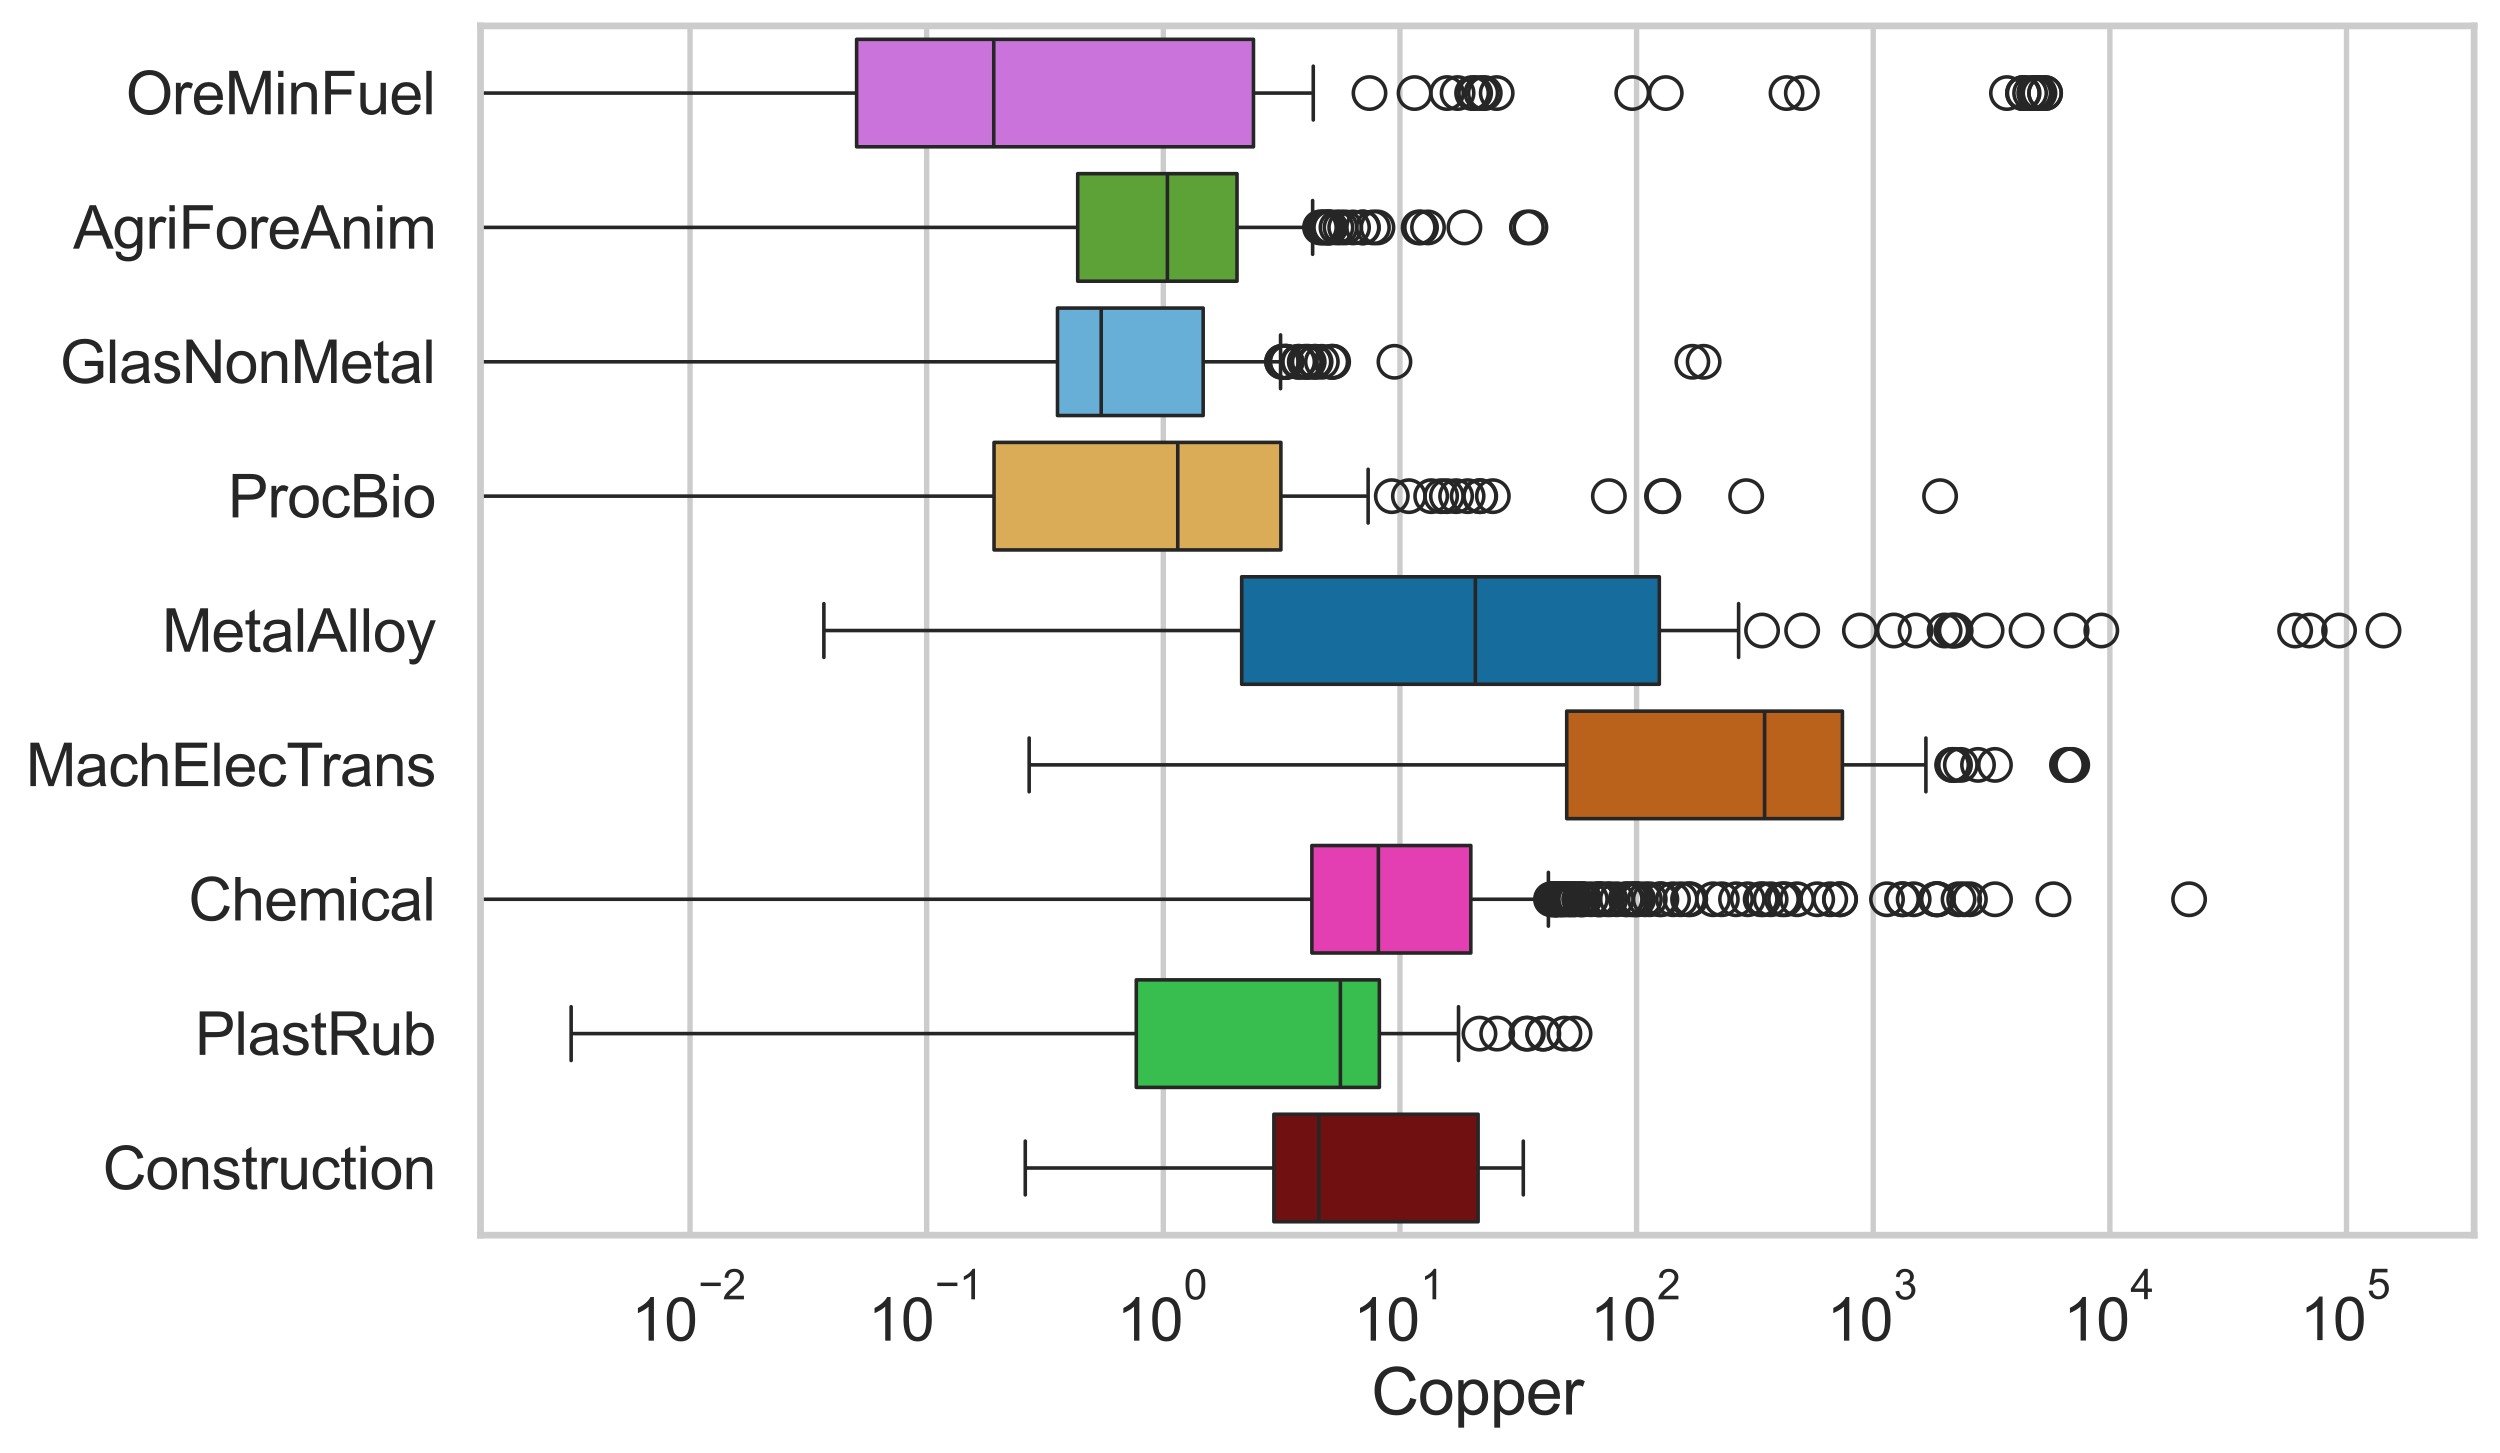 <?xml version="1.0" encoding="utf-8" standalone="no"?>
<!DOCTYPE svg PUBLIC "-//W3C//DTD SVG 1.1//EN"
  "http://www.w3.org/Graphics/SVG/1.1/DTD/svg11.dtd">
<svg xmlns:xlink="http://www.w3.org/1999/xlink" width="695.577pt" height="404.34pt" viewBox="0 0 695.577 404.34" xmlns="http://www.w3.org/2000/svg" version="1.1">
 <defs>
  <style type="text/css">*{stroke-linejoin: round; stroke-linecap: butt}</style>
 </defs>
 <g id="figure_1">
  <g id="patch_1">
   <path d="M 0 404.34 
L 695.577 404.34 
L 695.577 0 
L 0 0 
z
" style="fill: #ffffff"/>
  </g>
  <g id="axes_1">
   <g id="patch_2">
    <path d="M 133.697 343.665 
L 688.377 343.665 
L 688.377 7.2 
L 133.697 7.2 
z
" style="fill: #ffffff"/>
   </g>
   <g id="matplotlib.axis_1">
    <g id="xtick_1">
     <g id="line2d_1">
      <path d="M 191.982 343.665 
L 191.982 7.2 
" clip-path="url(#p8adf5b265a)" style="fill: none; stroke: #cccccc; stroke-width: 1.5; stroke-linecap: round"/>
     </g>
     <g id="text_1">
      <!-- $\mathdefault{10^{-2}}$ -->
      <g style="fill: #262626" transform="translate(175.647 373.18) scale(0.165 -0.165)">
       <defs>
        <path id="ArialMT-31" d="M 2384 0 
L 1822 0 
L 1822 3584 
Q 1619 3391 1289 3197 
Q 959 3003 697 2906 
L 697 3450 
Q 1169 3672 1522 3987 
Q 1875 4303 2022 4600 
L 2384 4600 
L 2384 0 
z
" transform="scale(0.016)"/>
        <path id="ArialMT-30" d="M 266 2259 
Q 266 3072 433 3567 
Q 600 4063 929 4331 
Q 1259 4600 1759 4600 
Q 2128 4600 2406 4451 
Q 2684 4303 2865 4023 
Q 3047 3744 3150 3342 
Q 3253 2941 3253 2259 
Q 3253 1453 3087 958 
Q 2922 463 2592 192 
Q 2263 -78 1759 -78 
Q 1097 -78 719 397 
Q 266 969 266 2259 
z
M 844 2259 
Q 844 1131 1108 757 
Q 1372 384 1759 384 
Q 2147 384 2411 759 
Q 2675 1134 2675 2259 
Q 2675 3391 2411 3762 
Q 2147 4134 1753 4134 
Q 1366 4134 1134 3806 
Q 844 3388 844 2259 
z
" transform="scale(0.016)"/>
        <path id="ArialMT-2212" d="M 3381 1997 
L 356 1997 
L 356 2522 
L 3381 2522 
L 3381 1997 
z
" transform="scale(0.016)"/>
        <path id="ArialMT-32" d="M 3222 541 
L 3222 0 
L 194 0 
Q 188 203 259 391 
Q 375 700 629 1000 
Q 884 1300 1366 1694 
Q 2113 2306 2375 2664 
Q 2638 3022 2638 3341 
Q 2638 3675 2398 3904 
Q 2159 4134 1775 4134 
Q 1369 4134 1125 3890 
Q 881 3647 878 3216 
L 300 3275 
Q 359 3922 746 4261 
Q 1134 4600 1788 4600 
Q 2447 4600 2831 4234 
Q 3216 3869 3216 3328 
Q 3216 3053 3103 2787 
Q 2991 2522 2730 2228 
Q 2469 1934 1863 1422 
Q 1356 997 1212 845 
Q 1069 694 975 541 
L 3222 541 
z
" transform="scale(0.016)"/>
       </defs>
       <use xlink:href="#ArialMT-31" transform="translate(0 0.994)"/>
       <use xlink:href="#ArialMT-30" transform="translate(55.615 0.994)"/>
       <use xlink:href="#ArialMT-2212" transform="translate(112.973 70.688) scale(0.7)"/>
       <use xlink:href="#ArialMT-32" transform="translate(153.852 70.688) scale(0.7)"/>
      </g>
     </g>
    </g>
    <g id="xtick_2">
     <g id="line2d_2">
      <path d="M 257.824 343.665 
L 257.824 7.2 
" clip-path="url(#p8adf5b265a)" style="fill: none; stroke: #cccccc; stroke-width: 1.5; stroke-linecap: round"/>
     </g>
     <g id="text_2">
      <!-- $\mathdefault{10^{-1}}$ -->
      <g style="fill: #262626" transform="translate(241.489 373.18) scale(0.165 -0.165)">
       <use xlink:href="#ArialMT-31" transform="translate(0 0.994)"/>
       <use xlink:href="#ArialMT-30" transform="translate(55.615 0.994)"/>
       <use xlink:href="#ArialMT-2212" transform="translate(112.973 70.688) scale(0.7)"/>
       <use xlink:href="#ArialMT-31" transform="translate(153.852 70.688) scale(0.7)"/>
      </g>
     </g>
    </g>
    <g id="xtick_3">
     <g id="line2d_3">
      <path d="M 323.665 343.665 
L 323.665 7.2 
" clip-path="url(#p8adf5b265a)" style="fill: none; stroke: #cccccc; stroke-width: 1.5; stroke-linecap: round"/>
     </g>
     <g id="text_3">
      <!-- $\mathdefault{10^{0}}$ -->
      <g style="fill: #262626" transform="translate(310.713 373.18) scale(0.165 -0.165)">
       <use xlink:href="#ArialMT-31" transform="translate(0 0.994)"/>
       <use xlink:href="#ArialMT-30" transform="translate(55.615 0.994)"/>
       <use xlink:href="#ArialMT-30" transform="translate(112.973 70.688) scale(0.7)"/>
      </g>
     </g>
    </g>
    <g id="xtick_4">
     <g id="line2d_4">
      <path d="M 389.507 343.665 
L 389.507 7.2 
" clip-path="url(#p8adf5b265a)" style="fill: none; stroke: #cccccc; stroke-width: 1.5; stroke-linecap: round"/>
     </g>
     <g id="text_4">
      <!-- $\mathdefault{10^{1}}$ -->
      <g style="fill: #262626" transform="translate(376.554 373.18) scale(0.165 -0.165)">
       <use xlink:href="#ArialMT-31" transform="translate(0 0.994)"/>
       <use xlink:href="#ArialMT-30" transform="translate(55.615 0.994)"/>
       <use xlink:href="#ArialMT-31" transform="translate(112.973 70.688) scale(0.7)"/>
      </g>
     </g>
    </g>
    <g id="xtick_5">
     <g id="line2d_5">
      <path d="M 455.349 343.665 
L 455.349 7.2 
" clip-path="url(#p8adf5b265a)" style="fill: none; stroke: #cccccc; stroke-width: 1.5; stroke-linecap: round"/>
     </g>
     <g id="text_5">
      <!-- $\mathdefault{10^{2}}$ -->
      <g style="fill: #262626" transform="translate(442.396 373.18) scale(0.165 -0.165)">
       <use xlink:href="#ArialMT-31" transform="translate(0 0.994)"/>
       <use xlink:href="#ArialMT-30" transform="translate(55.615 0.994)"/>
       <use xlink:href="#ArialMT-32" transform="translate(112.973 70.688) scale(0.7)"/>
      </g>
     </g>
    </g>
    <g id="xtick_6">
     <g id="line2d_6">
      <path d="M 521.19 343.665 
L 521.19 7.2 
" clip-path="url(#p8adf5b265a)" style="fill: none; stroke: #cccccc; stroke-width: 1.5; stroke-linecap: round"/>
     </g>
     <g id="text_6">
      <!-- $\mathdefault{10^{3}}$ -->
      <g style="fill: #262626" transform="translate(508.238 373.18) scale(0.165 -0.165)">
       <defs>
        <path id="ArialMT-33" d="M 269 1209 
L 831 1284 
Q 928 806 1161 595 
Q 1394 384 1728 384 
Q 2125 384 2398 659 
Q 2672 934 2672 1341 
Q 2672 1728 2419 1979 
Q 2166 2231 1775 2231 
Q 1616 2231 1378 2169 
L 1441 2663 
Q 1497 2656 1531 2656 
Q 1891 2656 2178 2843 
Q 2466 3031 2466 3422 
Q 2466 3731 2256 3934 
Q 2047 4138 1716 4138 
Q 1388 4138 1169 3931 
Q 950 3725 888 3313 
L 325 3413 
Q 428 3978 793 4289 
Q 1159 4600 1703 4600 
Q 2078 4600 2393 4439 
Q 2709 4278 2876 4000 
Q 3044 3722 3044 3409 
Q 3044 3113 2884 2869 
Q 2725 2625 2413 2481 
Q 2819 2388 3044 2092 
Q 3269 1797 3269 1353 
Q 3269 753 2831 336 
Q 2394 -81 1725 -81 
Q 1122 -81 723 278 
Q 325 638 269 1209 
z
" transform="scale(0.016)"/>
       </defs>
       <use xlink:href="#ArialMT-31" transform="translate(0 0.994)"/>
       <use xlink:href="#ArialMT-30" transform="translate(55.615 0.994)"/>
       <use xlink:href="#ArialMT-33" transform="translate(112.973 70.688) scale(0.7)"/>
      </g>
     </g>
    </g>
    <g id="xtick_7">
     <g id="line2d_7">
      <path d="M 587.032 343.665 
L 587.032 7.2 
" clip-path="url(#p8adf5b265a)" style="fill: none; stroke: #cccccc; stroke-width: 1.5; stroke-linecap: round"/>
     </g>
     <g id="text_7">
      <!-- $\mathdefault{10^{4}}$ -->
      <g style="fill: #262626" transform="translate(574.079 373.015) scale(0.165 -0.165)">
       <defs>
        <path id="ArialMT-34" d="M 2069 0 
L 2069 1097 
L 81 1097 
L 81 1613 
L 2172 4581 
L 2631 4581 
L 2631 1613 
L 3250 1613 
L 3250 1097 
L 2631 1097 
L 2631 0 
L 2069 0 
z
M 2069 1613 
L 2069 3678 
L 634 1613 
L 2069 1613 
z
" transform="scale(0.016)"/>
       </defs>
       <use xlink:href="#ArialMT-31" transform="translate(0 0.202)"/>
       <use xlink:href="#ArialMT-30" transform="translate(55.615 0.202)"/>
       <use xlink:href="#ArialMT-34" transform="translate(112.973 69.895) scale(0.7)"/>
      </g>
     </g>
    </g>
    <g id="xtick_8">
     <g id="line2d_8">
      <path d="M 652.874 343.665 
L 652.874 7.2 
" clip-path="url(#p8adf5b265a)" style="fill: none; stroke: #cccccc; stroke-width: 1.5; stroke-linecap: round"/>
     </g>
     <g id="text_8">
      <!-- $\mathdefault{10^{5}}$ -->
      <g style="fill: #262626" transform="translate(639.921 373.015) scale(0.165 -0.165)">
       <defs>
        <path id="ArialMT-35" d="M 266 1200 
L 856 1250 
Q 922 819 1161 601 
Q 1400 384 1738 384 
Q 2144 384 2425 690 
Q 2706 997 2706 1503 
Q 2706 1984 2436 2262 
Q 2166 2541 1728 2541 
Q 1456 2541 1237 2417 
Q 1019 2294 894 2097 
L 366 2166 
L 809 4519 
L 3088 4519 
L 3088 3981 
L 1259 3981 
L 1013 2750 
Q 1425 3038 1878 3038 
Q 2478 3038 2890 2622 
Q 3303 2206 3303 1553 
Q 3303 931 2941 478 
Q 2500 -78 1738 -78 
Q 1113 -78 717 272 
Q 322 622 266 1200 
z
" transform="scale(0.016)"/>
       </defs>
       <use xlink:href="#ArialMT-31" transform="translate(0 0.88)"/>
       <use xlink:href="#ArialMT-30" transform="translate(55.615 0.88)"/>
       <use xlink:href="#ArialMT-35" transform="translate(112.973 70.573) scale(0.7)"/>
      </g>
     </g>
    </g>
    <g id="xtick_9"/>
    <g id="xtick_10"/>
    <g id="xtick_11"/>
    <g id="xtick_12"/>
    <g id="xtick_13"/>
    <g id="xtick_14"/>
    <g id="xtick_15"/>
    <g id="xtick_16"/>
    <g id="xtick_17"/>
    <g id="xtick_18"/>
    <g id="xtick_19"/>
    <g id="xtick_20"/>
    <g id="xtick_21"/>
    <g id="xtick_22"/>
    <g id="xtick_23"/>
    <g id="xtick_24"/>
    <g id="xtick_25"/>
    <g id="xtick_26"/>
    <g id="xtick_27"/>
    <g id="xtick_28"/>
    <g id="xtick_29"/>
    <g id="xtick_30"/>
    <g id="xtick_31"/>
    <g id="xtick_32"/>
    <g id="xtick_33"/>
    <g id="xtick_34"/>
    <g id="xtick_35"/>
    <g id="xtick_36"/>
    <g id="xtick_37"/>
    <g id="xtick_38"/>
    <g id="xtick_39"/>
    <g id="xtick_40"/>
    <g id="xtick_41"/>
    <g id="xtick_42"/>
    <g id="xtick_43"/>
    <g id="xtick_44"/>
    <g id="xtick_45"/>
    <g id="xtick_46"/>
    <g id="xtick_47"/>
    <g id="xtick_48"/>
    <g id="xtick_49"/>
    <g id="xtick_50"/>
    <g id="xtick_51"/>
    <g id="xtick_52"/>
    <g id="xtick_53"/>
    <g id="xtick_54"/>
    <g id="xtick_55"/>
    <g id="xtick_56"/>
    <g id="xtick_57"/>
    <g id="xtick_58"/>
    <g id="xtick_59"/>
    <g id="xtick_60"/>
    <g id="xtick_61"/>
    <g id="xtick_62"/>
    <g id="xtick_63"/>
    <g id="xtick_64"/>
    <g id="xtick_65"/>
    <g id="xtick_66"/>
    <g id="xtick_67"/>
    <g id="xtick_68"/>
    <g id="xtick_69"/>
    <g id="xtick_70"/>
    <g id="xtick_71"/>
    <g id="xtick_72"/>
    <g id="xtick_73"/>
    <g id="xtick_74"/>
    <g id="text_9">
     <!-- Copper -->
     <g style="fill: #262626" transform="translate(381.521 393.563) scale(0.18 -0.18)">
      <defs>
       <path id="ArialMT-43" d="M 3763 1606 
L 4369 1453 
Q 4178 706 3683 314 
Q 3188 -78 2472 -78 
Q 1731 -78 1267 223 
Q 803 525 561 1097 
Q 319 1669 319 2325 
Q 319 3041 592 3573 
Q 866 4106 1370 4382 
Q 1875 4659 2481 4659 
Q 3169 4659 3637 4309 
Q 4106 3959 4291 3325 
L 3694 3184 
Q 3534 3684 3231 3912 
Q 2928 4141 2469 4141 
Q 1941 4141 1586 3887 
Q 1231 3634 1087 3207 
Q 944 2781 944 2328 
Q 944 1744 1114 1308 
Q 1284 872 1643 656 
Q 2003 441 2422 441 
Q 2931 441 3284 734 
Q 3638 1028 3763 1606 
z
" transform="scale(0.016)"/>
       <path id="ArialMT-6f" d="M 213 1659 
Q 213 2581 725 3025 
Q 1153 3394 1769 3394 
Q 2453 3394 2887 2945 
Q 3322 2497 3322 1706 
Q 3322 1066 3130 698 
Q 2938 331 2570 128 
Q 2203 -75 1769 -75 
Q 1072 -75 642 372 
Q 213 819 213 1659 
z
M 791 1659 
Q 791 1022 1069 705 
Q 1347 388 1769 388 
Q 2188 388 2466 706 
Q 2744 1025 2744 1678 
Q 2744 2294 2464 2611 
Q 2184 2928 1769 2928 
Q 1347 2928 1069 2612 
Q 791 2297 791 1659 
z
" transform="scale(0.016)"/>
       <path id="ArialMT-70" d="M 422 -1272 
L 422 3319 
L 934 3319 
L 934 2888 
Q 1116 3141 1344 3267 
Q 1572 3394 1897 3394 
Q 2322 3394 2647 3175 
Q 2972 2956 3137 2557 
Q 3303 2159 3303 1684 
Q 3303 1175 3120 767 
Q 2938 359 2589 142 
Q 2241 -75 1856 -75 
Q 1575 -75 1351 44 
Q 1128 163 984 344 
L 984 -1272 
L 422 -1272 
z
M 931 1641 
Q 931 1000 1190 694 
Q 1450 388 1819 388 
Q 2194 388 2461 705 
Q 2728 1022 2728 1688 
Q 2728 2322 2467 2637 
Q 2206 2953 1844 2953 
Q 1484 2953 1207 2617 
Q 931 2281 931 1641 
z
" transform="scale(0.016)"/>
       <path id="ArialMT-65" d="M 2694 1069 
L 3275 997 
Q 3138 488 2766 206 
Q 2394 -75 1816 -75 
Q 1088 -75 661 373 
Q 234 822 234 1631 
Q 234 2469 665 2931 
Q 1097 3394 1784 3394 
Q 2450 3394 2872 2941 
Q 3294 2488 3294 1666 
Q 3294 1616 3291 1516 
L 816 1516 
Q 847 969 1125 678 
Q 1403 388 1819 388 
Q 2128 388 2347 550 
Q 2566 713 2694 1069 
z
M 847 1978 
L 2700 1978 
Q 2663 2397 2488 2606 
Q 2219 2931 1791 2931 
Q 1403 2931 1139 2672 
Q 875 2413 847 1978 
z
" transform="scale(0.016)"/>
       <path id="ArialMT-72" d="M 416 0 
L 416 3319 
L 922 3319 
L 922 2816 
Q 1116 3169 1280 3281 
Q 1444 3394 1641 3394 
Q 1925 3394 2219 3213 
L 2025 2691 
Q 1819 2813 1613 2813 
Q 1428 2813 1281 2702 
Q 1134 2591 1072 2394 
Q 978 2094 978 1738 
L 978 0 
L 416 0 
z
" transform="scale(0.016)"/>
      </defs>
      <use xlink:href="#ArialMT-43"/>
      <use xlink:href="#ArialMT-6f" transform="translate(72.217 0)"/>
      <use xlink:href="#ArialMT-70" transform="translate(127.832 0)"/>
      <use xlink:href="#ArialMT-70" transform="translate(183.447 0)"/>
      <use xlink:href="#ArialMT-65" transform="translate(239.062 0)"/>
      <use xlink:href="#ArialMT-72" transform="translate(294.678 0)"/>
     </g>
    </g>
   </g>
   <g id="matplotlib.axis_2">
    <g id="ytick_1">
     <g id="text_10">
      <!-- OreMinFuel -->
      <g style="fill: #262626" transform="translate(35.013 31.798) scale(0.165 -0.165)">
       <defs>
        <path id="ArialMT-4f" d="M 309 2231 
Q 309 3372 921 4017 
Q 1534 4663 2503 4663 
Q 3138 4663 3647 4359 
Q 4156 4056 4423 3514 
Q 4691 2972 4691 2284 
Q 4691 1588 4409 1038 
Q 4128 488 3612 205 
Q 3097 -78 2500 -78 
Q 1853 -78 1343 234 
Q 834 547 571 1087 
Q 309 1628 309 2231 
z
M 934 2222 
Q 934 1394 1379 917 
Q 1825 441 2497 441 
Q 3181 441 3623 922 
Q 4066 1403 4066 2288 
Q 4066 2847 3877 3264 
Q 3688 3681 3323 3911 
Q 2959 4141 2506 4141 
Q 1863 4141 1398 3698 
Q 934 3256 934 2222 
z
" transform="scale(0.016)"/>
        <path id="ArialMT-4d" d="M 475 0 
L 475 4581 
L 1388 4581 
L 2472 1338 
Q 2622 884 2691 659 
Q 2769 909 2934 1394 
L 4031 4581 
L 4847 4581 
L 4847 0 
L 4263 0 
L 4263 3834 
L 2931 0 
L 2384 0 
L 1059 3900 
L 1059 0 
L 475 0 
z
" transform="scale(0.016)"/>
        <path id="ArialMT-69" d="M 425 3934 
L 425 4581 
L 988 4581 
L 988 3934 
L 425 3934 
z
M 425 0 
L 425 3319 
L 988 3319 
L 988 0 
L 425 0 
z
" transform="scale(0.016)"/>
        <path id="ArialMT-6e" d="M 422 0 
L 422 3319 
L 928 3319 
L 928 2847 
Q 1294 3394 1984 3394 
Q 2284 3394 2536 3286 
Q 2788 3178 2913 3003 
Q 3038 2828 3088 2588 
Q 3119 2431 3119 2041 
L 3119 0 
L 2556 0 
L 2556 2019 
Q 2556 2363 2490 2533 
Q 2425 2703 2258 2804 
Q 2091 2906 1866 2906 
Q 1506 2906 1245 2678 
Q 984 2450 984 1813 
L 984 0 
L 422 0 
z
" transform="scale(0.016)"/>
        <path id="ArialMT-46" d="M 525 0 
L 525 4581 
L 3616 4581 
L 3616 4041 
L 1131 4041 
L 1131 2622 
L 3281 2622 
L 3281 2081 
L 1131 2081 
L 1131 0 
L 525 0 
z
" transform="scale(0.016)"/>
        <path id="ArialMT-75" d="M 2597 0 
L 2597 488 
Q 2209 -75 1544 -75 
Q 1250 -75 995 37 
Q 741 150 617 320 
Q 494 491 444 738 
Q 409 903 409 1263 
L 409 3319 
L 972 3319 
L 972 1478 
Q 972 1038 1006 884 
Q 1059 663 1231 536 
Q 1403 409 1656 409 
Q 1909 409 2131 539 
Q 2353 669 2445 892 
Q 2538 1116 2538 1541 
L 2538 3319 
L 3100 3319 
L 3100 0 
L 2597 0 
z
" transform="scale(0.016)"/>
        <path id="ArialMT-6c" d="M 409 0 
L 409 4581 
L 972 4581 
L 972 0 
L 409 0 
z
" transform="scale(0.016)"/>
       </defs>
       <use xlink:href="#ArialMT-4f"/>
       <use xlink:href="#ArialMT-72" transform="translate(77.783 0)"/>
       <use xlink:href="#ArialMT-65" transform="translate(111.084 0)"/>
       <use xlink:href="#ArialMT-4d" transform="translate(166.699 0)"/>
       <use xlink:href="#ArialMT-69" transform="translate(250 0)"/>
       <use xlink:href="#ArialMT-6e" transform="translate(272.217 0)"/>
       <use xlink:href="#ArialMT-46" transform="translate(327.832 0)"/>
       <use xlink:href="#ArialMT-75" transform="translate(388.916 0)"/>
       <use xlink:href="#ArialMT-65" transform="translate(444.531 0)"/>
       <use xlink:href="#ArialMT-6c" transform="translate(500.146 0)"/>
      </g>
     </g>
    </g>
    <g id="ytick_2">
     <g id="text_11">
      <!-- AgriForeAnim -->
      <g style="fill: #262626" transform="translate(20.341 69.183) scale(0.165 -0.165)">
       <defs>
        <path id="ArialMT-41" d="M -9 0 
L 1750 4581 
L 2403 4581 
L 4278 0 
L 3588 0 
L 3053 1388 
L 1138 1388 
L 634 0 
L -9 0 
z
M 1313 1881 
L 2866 1881 
L 2388 3150 
Q 2169 3728 2063 4100 
Q 1975 3659 1816 3225 
L 1313 1881 
z
" transform="scale(0.016)"/>
        <path id="ArialMT-67" d="M 319 -275 
L 866 -356 
Q 900 -609 1056 -725 
Q 1266 -881 1628 -881 
Q 2019 -881 2231 -725 
Q 2444 -569 2519 -288 
Q 2563 -116 2559 434 
Q 2191 0 1641 0 
Q 956 0 581 494 
Q 206 988 206 1678 
Q 206 2153 378 2554 
Q 550 2956 876 3175 
Q 1203 3394 1644 3394 
Q 2231 3394 2613 2919 
L 2613 3319 
L 3131 3319 
L 3131 450 
Q 3131 -325 2973 -648 
Q 2816 -972 2473 -1159 
Q 2131 -1347 1631 -1347 
Q 1038 -1347 672 -1080 
Q 306 -813 319 -275 
z
M 784 1719 
Q 784 1066 1043 766 
Q 1303 466 1694 466 
Q 2081 466 2343 764 
Q 2606 1063 2606 1700 
Q 2606 2309 2336 2618 
Q 2066 2928 1684 2928 
Q 1309 2928 1046 2623 
Q 784 2319 784 1719 
z
" transform="scale(0.016)"/>
        <path id="ArialMT-6d" d="M 422 0 
L 422 3319 
L 925 3319 
L 925 2853 
Q 1081 3097 1340 3245 
Q 1600 3394 1931 3394 
Q 2300 3394 2536 3241 
Q 2772 3088 2869 2813 
Q 3263 3394 3894 3394 
Q 4388 3394 4653 3120 
Q 4919 2847 4919 2278 
L 4919 0 
L 4359 0 
L 4359 2091 
Q 4359 2428 4304 2576 
Q 4250 2725 4106 2815 
Q 3963 2906 3769 2906 
Q 3419 2906 3187 2673 
Q 2956 2441 2956 1928 
L 2956 0 
L 2394 0 
L 2394 2156 
Q 2394 2531 2256 2718 
Q 2119 2906 1806 2906 
Q 1569 2906 1367 2781 
Q 1166 2656 1075 2415 
Q 984 2175 984 1722 
L 984 0 
L 422 0 
z
" transform="scale(0.016)"/>
       </defs>
       <use xlink:href="#ArialMT-41"/>
       <use xlink:href="#ArialMT-67" transform="translate(66.699 0)"/>
       <use xlink:href="#ArialMT-72" transform="translate(122.314 0)"/>
       <use xlink:href="#ArialMT-69" transform="translate(155.615 0)"/>
       <use xlink:href="#ArialMT-46" transform="translate(177.832 0)"/>
       <use xlink:href="#ArialMT-6f" transform="translate(238.916 0)"/>
       <use xlink:href="#ArialMT-72" transform="translate(294.531 0)"/>
       <use xlink:href="#ArialMT-65" transform="translate(327.832 0)"/>
       <use xlink:href="#ArialMT-41" transform="translate(383.447 0)"/>
       <use xlink:href="#ArialMT-6e" transform="translate(450.146 0)"/>
       <use xlink:href="#ArialMT-69" transform="translate(505.762 0)"/>
       <use xlink:href="#ArialMT-6d" transform="translate(527.979 0)"/>
      </g>
     </g>
    </g>
    <g id="ytick_3">
     <g id="text_12">
      <!-- GlasNonMetal -->
      <g style="fill: #262626" transform="translate(16.659 106.568) scale(0.165 -0.165)">
       <defs>
        <path id="ArialMT-47" d="M 2638 1797 
L 2638 2334 
L 4578 2338 
L 4578 638 
Q 4131 281 3656 101 
Q 3181 -78 2681 -78 
Q 2006 -78 1454 211 
Q 903 500 622 1047 
Q 341 1594 341 2269 
Q 341 2938 620 3517 
Q 900 4097 1425 4378 
Q 1950 4659 2634 4659 
Q 3131 4659 3532 4498 
Q 3934 4338 4162 4050 
Q 4391 3763 4509 3300 
L 3963 3150 
Q 3859 3500 3706 3700 
Q 3553 3900 3268 4020 
Q 2984 4141 2638 4141 
Q 2222 4141 1919 4014 
Q 1616 3888 1430 3681 
Q 1244 3475 1141 3228 
Q 966 2803 966 2306 
Q 966 1694 1177 1281 
Q 1388 869 1791 669 
Q 2194 469 2647 469 
Q 3041 469 3416 620 
Q 3791 772 3984 944 
L 3984 1797 
L 2638 1797 
z
" transform="scale(0.016)"/>
        <path id="ArialMT-61" d="M 2588 409 
Q 2275 144 1986 34 
Q 1697 -75 1366 -75 
Q 819 -75 525 192 
Q 231 459 231 875 
Q 231 1119 342 1320 
Q 453 1522 633 1644 
Q 813 1766 1038 1828 
Q 1203 1872 1538 1913 
Q 2219 1994 2541 2106 
Q 2544 2222 2544 2253 
Q 2544 2597 2384 2738 
Q 2169 2928 1744 2928 
Q 1347 2928 1158 2789 
Q 969 2650 878 2297 
L 328 2372 
Q 403 2725 575 2942 
Q 747 3159 1072 3276 
Q 1397 3394 1825 3394 
Q 2250 3394 2515 3294 
Q 2781 3194 2906 3042 
Q 3031 2891 3081 2659 
Q 3109 2516 3109 2141 
L 3109 1391 
Q 3109 606 3145 398 
Q 3181 191 3288 0 
L 2700 0 
Q 2613 175 2588 409 
z
M 2541 1666 
Q 2234 1541 1622 1453 
Q 1275 1403 1131 1340 
Q 988 1278 909 1158 
Q 831 1038 831 891 
Q 831 666 1001 516 
Q 1172 366 1500 366 
Q 1825 366 2078 508 
Q 2331 650 2450 897 
Q 2541 1088 2541 1459 
L 2541 1666 
z
" transform="scale(0.016)"/>
        <path id="ArialMT-73" d="M 197 991 
L 753 1078 
Q 800 744 1014 566 
Q 1228 388 1613 388 
Q 2000 388 2187 545 
Q 2375 703 2375 916 
Q 2375 1106 2209 1216 
Q 2094 1291 1634 1406 
Q 1016 1563 777 1677 
Q 538 1791 414 1992 
Q 291 2194 291 2438 
Q 291 2659 392 2848 
Q 494 3038 669 3163 
Q 800 3259 1026 3326 
Q 1253 3394 1513 3394 
Q 1903 3394 2198 3281 
Q 2494 3169 2634 2976 
Q 2775 2784 2828 2463 
L 2278 2388 
Q 2241 2644 2061 2787 
Q 1881 2931 1553 2931 
Q 1166 2931 1000 2803 
Q 834 2675 834 2503 
Q 834 2394 903 2306 
Q 972 2216 1119 2156 
Q 1203 2125 1616 2013 
Q 2213 1853 2448 1751 
Q 2684 1650 2818 1456 
Q 2953 1263 2953 975 
Q 2953 694 2789 445 
Q 2625 197 2315 61 
Q 2006 -75 1616 -75 
Q 969 -75 630 194 
Q 291 463 197 991 
z
" transform="scale(0.016)"/>
        <path id="ArialMT-4e" d="M 488 0 
L 488 4581 
L 1109 4581 
L 3516 984 
L 3516 4581 
L 4097 4581 
L 4097 0 
L 3475 0 
L 1069 3600 
L 1069 0 
L 488 0 
z
" transform="scale(0.016)"/>
        <path id="ArialMT-74" d="M 1650 503 
L 1731 6 
Q 1494 -44 1306 -44 
Q 1000 -44 831 53 
Q 663 150 594 308 
Q 525 466 525 972 
L 525 2881 
L 113 2881 
L 113 3319 
L 525 3319 
L 525 4141 
L 1084 4478 
L 1084 3319 
L 1650 3319 
L 1650 2881 
L 1084 2881 
L 1084 941 
Q 1084 700 1114 631 
Q 1144 563 1211 522 
Q 1278 481 1403 481 
Q 1497 481 1650 503 
z
" transform="scale(0.016)"/>
       </defs>
       <use xlink:href="#ArialMT-47"/>
       <use xlink:href="#ArialMT-6c" transform="translate(77.783 0)"/>
       <use xlink:href="#ArialMT-61" transform="translate(100 0)"/>
       <use xlink:href="#ArialMT-73" transform="translate(155.615 0)"/>
       <use xlink:href="#ArialMT-4e" transform="translate(205.615 0)"/>
       <use xlink:href="#ArialMT-6f" transform="translate(277.832 0)"/>
       <use xlink:href="#ArialMT-6e" transform="translate(333.447 0)"/>
       <use xlink:href="#ArialMT-4d" transform="translate(389.062 0)"/>
       <use xlink:href="#ArialMT-65" transform="translate(472.363 0)"/>
       <use xlink:href="#ArialMT-74" transform="translate(527.979 0)"/>
       <use xlink:href="#ArialMT-61" transform="translate(555.762 0)"/>
       <use xlink:href="#ArialMT-6c" transform="translate(611.377 0)"/>
      </g>
     </g>
    </g>
    <g id="ytick_4">
     <g id="text_13">
      <!-- ProcBio -->
      <g style="fill: #262626" transform="translate(63.424 143.953) scale(0.165 -0.165)">
       <defs>
        <path id="ArialMT-50" d="M 494 0 
L 494 4581 
L 2222 4581 
Q 2678 4581 2919 4538 
Q 3256 4481 3484 4323 
Q 3713 4166 3852 3881 
Q 3991 3597 3991 3256 
Q 3991 2672 3619 2267 
Q 3247 1863 2275 1863 
L 1100 1863 
L 1100 0 
L 494 0 
z
M 1100 2403 
L 2284 2403 
Q 2872 2403 3119 2622 
Q 3366 2841 3366 3238 
Q 3366 3525 3220 3729 
Q 3075 3934 2838 4000 
Q 2684 4041 2272 4041 
L 1100 4041 
L 1100 2403 
z
" transform="scale(0.016)"/>
        <path id="ArialMT-63" d="M 2588 1216 
L 3141 1144 
Q 3050 572 2676 248 
Q 2303 -75 1759 -75 
Q 1078 -75 664 370 
Q 250 816 250 1647 
Q 250 2184 428 2587 
Q 606 2991 970 3192 
Q 1334 3394 1763 3394 
Q 2303 3394 2647 3120 
Q 2991 2847 3088 2344 
L 2541 2259 
Q 2463 2594 2264 2762 
Q 2066 2931 1784 2931 
Q 1359 2931 1093 2626 
Q 828 2322 828 1663 
Q 828 994 1084 691 
Q 1341 388 1753 388 
Q 2084 388 2306 591 
Q 2528 794 2588 1216 
z
" transform="scale(0.016)"/>
        <path id="ArialMT-42" d="M 469 0 
L 469 4581 
L 2188 4581 
Q 2713 4581 3030 4442 
Q 3347 4303 3526 4014 
Q 3706 3725 3706 3409 
Q 3706 3116 3547 2856 
Q 3388 2597 3066 2438 
Q 3481 2316 3704 2022 
Q 3928 1728 3928 1328 
Q 3928 1006 3792 729 
Q 3656 453 3456 303 
Q 3256 153 2954 76 
Q 2653 0 2216 0 
L 469 0 
z
M 1075 2656 
L 2066 2656 
Q 2469 2656 2644 2709 
Q 2875 2778 2992 2937 
Q 3109 3097 3109 3338 
Q 3109 3566 3000 3739 
Q 2891 3913 2687 3977 
Q 2484 4041 1991 4041 
L 1075 4041 
L 1075 2656 
z
M 1075 541 
L 2216 541 
Q 2509 541 2628 563 
Q 2838 600 2978 687 
Q 3119 775 3209 942 
Q 3300 1109 3300 1328 
Q 3300 1584 3169 1773 
Q 3038 1963 2805 2039 
Q 2572 2116 2134 2116 
L 1075 2116 
L 1075 541 
z
" transform="scale(0.016)"/>
       </defs>
       <use xlink:href="#ArialMT-50"/>
       <use xlink:href="#ArialMT-72" transform="translate(66.699 0)"/>
       <use xlink:href="#ArialMT-6f" transform="translate(100 0)"/>
       <use xlink:href="#ArialMT-63" transform="translate(155.615 0)"/>
       <use xlink:href="#ArialMT-42" transform="translate(205.615 0)"/>
       <use xlink:href="#ArialMT-69" transform="translate(272.314 0)"/>
       <use xlink:href="#ArialMT-6f" transform="translate(294.531 0)"/>
      </g>
     </g>
    </g>
    <g id="ytick_5">
     <g id="text_14">
      <!-- MetalAlloy -->
      <g style="fill: #262626" transform="translate(45.088 181.337) scale(0.165 -0.165)">
       <defs>
        <path id="ArialMT-79" d="M 397 -1278 
L 334 -750 
Q 519 -800 656 -800 
Q 844 -800 956 -737 
Q 1069 -675 1141 -563 
Q 1194 -478 1313 -144 
Q 1328 -97 1363 -6 
L 103 3319 
L 709 3319 
L 1400 1397 
Q 1534 1031 1641 628 
Q 1738 1016 1872 1384 
L 2581 3319 
L 3144 3319 
L 1881 -56 
Q 1678 -603 1566 -809 
Q 1416 -1088 1222 -1217 
Q 1028 -1347 759 -1347 
Q 597 -1347 397 -1278 
z
" transform="scale(0.016)"/>
       </defs>
       <use xlink:href="#ArialMT-4d"/>
       <use xlink:href="#ArialMT-65" transform="translate(83.301 0)"/>
       <use xlink:href="#ArialMT-74" transform="translate(138.916 0)"/>
       <use xlink:href="#ArialMT-61" transform="translate(166.699 0)"/>
       <use xlink:href="#ArialMT-6c" transform="translate(222.314 0)"/>
       <use xlink:href="#ArialMT-41" transform="translate(244.531 0)"/>
       <use xlink:href="#ArialMT-6c" transform="translate(311.23 0)"/>
       <use xlink:href="#ArialMT-6c" transform="translate(333.447 0)"/>
       <use xlink:href="#ArialMT-6f" transform="translate(355.664 0)"/>
       <use xlink:href="#ArialMT-79" transform="translate(411.279 0)"/>
      </g>
     </g>
    </g>
    <g id="ytick_6">
     <g id="text_15">
      <!-- MachElecTrans -->
      <g style="fill: #262626" transform="translate(7.2 218.722) scale(0.165 -0.165)">
       <defs>
        <path id="ArialMT-68" d="M 422 0 
L 422 4581 
L 984 4581 
L 984 2938 
Q 1378 3394 1978 3394 
Q 2347 3394 2619 3248 
Q 2891 3103 3008 2847 
Q 3125 2591 3125 2103 
L 3125 0 
L 2563 0 
L 2563 2103 
Q 2563 2525 2380 2717 
Q 2197 2909 1863 2909 
Q 1613 2909 1392 2779 
Q 1172 2650 1078 2428 
Q 984 2206 984 1816 
L 984 0 
L 422 0 
z
" transform="scale(0.016)"/>
        <path id="ArialMT-45" d="M 506 0 
L 506 4581 
L 3819 4581 
L 3819 4041 
L 1113 4041 
L 1113 2638 
L 3647 2638 
L 3647 2100 
L 1113 2100 
L 1113 541 
L 3925 541 
L 3925 0 
L 506 0 
z
" transform="scale(0.016)"/>
        <path id="ArialMT-54" d="M 1659 0 
L 1659 4041 
L 150 4041 
L 150 4581 
L 3781 4581 
L 3781 4041 
L 2266 4041 
L 2266 0 
L 1659 0 
z
" transform="scale(0.016)"/>
       </defs>
       <use xlink:href="#ArialMT-4d"/>
       <use xlink:href="#ArialMT-61" transform="translate(83.301 0)"/>
       <use xlink:href="#ArialMT-63" transform="translate(138.916 0)"/>
       <use xlink:href="#ArialMT-68" transform="translate(188.916 0)"/>
       <use xlink:href="#ArialMT-45" transform="translate(244.531 0)"/>
       <use xlink:href="#ArialMT-6c" transform="translate(311.23 0)"/>
       <use xlink:href="#ArialMT-65" transform="translate(333.447 0)"/>
       <use xlink:href="#ArialMT-63" transform="translate(389.062 0)"/>
       <use xlink:href="#ArialMT-54" transform="translate(439.062 0)"/>
       <use xlink:href="#ArialMT-72" transform="translate(496.396 0)"/>
       <use xlink:href="#ArialMT-61" transform="translate(529.697 0)"/>
       <use xlink:href="#ArialMT-6e" transform="translate(585.312 0)"/>
       <use xlink:href="#ArialMT-73" transform="translate(640.928 0)"/>
      </g>
     </g>
    </g>
    <g id="ytick_7">
     <g id="text_16">
      <!-- Chemical -->
      <g style="fill: #262626" transform="translate(52.428 256.107) scale(0.165 -0.165)">
       <use xlink:href="#ArialMT-43"/>
       <use xlink:href="#ArialMT-68" transform="translate(72.217 0)"/>
       <use xlink:href="#ArialMT-65" transform="translate(127.832 0)"/>
       <use xlink:href="#ArialMT-6d" transform="translate(183.447 0)"/>
       <use xlink:href="#ArialMT-69" transform="translate(266.748 0)"/>
       <use xlink:href="#ArialMT-63" transform="translate(288.965 0)"/>
       <use xlink:href="#ArialMT-61" transform="translate(338.965 0)"/>
       <use xlink:href="#ArialMT-6c" transform="translate(394.58 0)"/>
      </g>
     </g>
    </g>
    <g id="ytick_8">
     <g id="text_17">
      <!-- PlastRub -->
      <g style="fill: #262626" transform="translate(54.248 293.492) scale(0.165 -0.165)">
       <defs>
        <path id="ArialMT-52" d="M 503 0 
L 503 4581 
L 2534 4581 
Q 3147 4581 3465 4457 
Q 3784 4334 3975 4021 
Q 4166 3709 4166 3331 
Q 4166 2844 3850 2509 
Q 3534 2175 2875 2084 
Q 3116 1969 3241 1856 
Q 3506 1613 3744 1247 
L 4541 0 
L 3778 0 
L 3172 953 
Q 2906 1366 2734 1584 
Q 2563 1803 2427 1890 
Q 2291 1978 2150 2013 
Q 2047 2034 1813 2034 
L 1109 2034 
L 1109 0 
L 503 0 
z
M 1109 2559 
L 2413 2559 
Q 2828 2559 3062 2645 
Q 3297 2731 3419 2920 
Q 3541 3109 3541 3331 
Q 3541 3656 3305 3865 
Q 3069 4075 2559 4075 
L 1109 4075 
L 1109 2559 
z
" transform="scale(0.016)"/>
        <path id="ArialMT-62" d="M 941 0 
L 419 0 
L 419 4581 
L 981 4581 
L 981 2947 
Q 1338 3394 1891 3394 
Q 2197 3394 2470 3270 
Q 2744 3147 2920 2923 
Q 3097 2700 3197 2384 
Q 3297 2069 3297 1709 
Q 3297 856 2875 390 
Q 2453 -75 1863 -75 
Q 1275 -75 941 416 
L 941 0 
z
M 934 1684 
Q 934 1088 1097 822 
Q 1363 388 1816 388 
Q 2184 388 2453 708 
Q 2722 1028 2722 1663 
Q 2722 2313 2464 2622 
Q 2206 2931 1841 2931 
Q 1472 2931 1203 2611 
Q 934 2291 934 1684 
z
" transform="scale(0.016)"/>
       </defs>
       <use xlink:href="#ArialMT-50"/>
       <use xlink:href="#ArialMT-6c" transform="translate(66.699 0)"/>
       <use xlink:href="#ArialMT-61" transform="translate(88.916 0)"/>
       <use xlink:href="#ArialMT-73" transform="translate(144.531 0)"/>
       <use xlink:href="#ArialMT-74" transform="translate(194.531 0)"/>
       <use xlink:href="#ArialMT-52" transform="translate(222.314 0)"/>
       <use xlink:href="#ArialMT-75" transform="translate(294.531 0)"/>
       <use xlink:href="#ArialMT-62" transform="translate(350.146 0)"/>
      </g>
     </g>
    </g>
    <g id="ytick_9">
     <g id="text_18">
      <!-- Construction -->
      <g style="fill: #262626" transform="translate(28.575 330.877) scale(0.165 -0.165)">
       <use xlink:href="#ArialMT-43"/>
       <use xlink:href="#ArialMT-6f" transform="translate(72.217 0)"/>
       <use xlink:href="#ArialMT-6e" transform="translate(127.832 0)"/>
       <use xlink:href="#ArialMT-73" transform="translate(183.447 0)"/>
       <use xlink:href="#ArialMT-74" transform="translate(233.447 0)"/>
       <use xlink:href="#ArialMT-72" transform="translate(261.23 0)"/>
       <use xlink:href="#ArialMT-75" transform="translate(294.531 0)"/>
       <use xlink:href="#ArialMT-63" transform="translate(350.146 0)"/>
       <use xlink:href="#ArialMT-74" transform="translate(400.146 0)"/>
       <use xlink:href="#ArialMT-69" transform="translate(427.93 0)"/>
       <use xlink:href="#ArialMT-6f" transform="translate(450.146 0)"/>
       <use xlink:href="#ArialMT-6e" transform="translate(505.762 0)"/>
      </g>
     </g>
    </g>
   </g>
   <g id="patch_3">
    <path d="M 238.338 10.938 
L 238.338 40.846 
L 348.752 40.846 
L 348.752 10.938 
L 238.338 10.938 
z
" clip-path="url(#p8adf5b265a)" style="fill: #ca74db; stroke: #262626; stroke-linejoin: miter"/>
   </g>
   <g id="line2d_9">
    <path d="M 238.338 25.892 
L -1 25.892 
" clip-path="url(#p8adf5b265a)" style="fill: none; stroke: #262626"/>
   </g>
   <g id="line2d_10">
    <path d="M 348.752 25.892 
L 365.392 25.892 
" clip-path="url(#p8adf5b265a)" style="fill: none; stroke: #262626"/>
   </g>
   <g id="line2d_11">
    <path clip-path="url(#p8adf5b265a)" style="fill: none; stroke: #262626; stroke-linecap: round"/>
   </g>
   <g id="line2d_12">
    <path d="M 365.392 18.415 
L 365.392 33.369 
" clip-path="url(#p8adf5b265a)" style="fill: none; stroke: #262626; stroke-linecap: round"/>
   </g>
   <g id="line2d_13">
    <defs>
     <path id="mf3b435c88e" d="M 0 4.5 
C 1.193 4.5 2.338 4.026 3.182 3.182 
C 4.026 2.338 4.5 1.193 4.5 0 
C 4.5 -1.193 4.026 -2.338 3.182 -3.182 
C 2.338 -4.026 1.193 -4.5 0 -4.5 
C -1.193 -4.5 -2.338 -4.026 -3.182 -3.182 
C -4.026 -2.338 -4.5 -1.193 -4.5 0 
C -4.5 1.193 -4.026 2.338 -3.182 3.182 
C -2.338 4.026 -1.193 4.5 0 4.5 
z
" style="stroke: #262626"/>
    </defs>
    <g clip-path="url(#p8adf5b265a)">
     <use xlink:href="#mf3b435c88e" x="566.762" y="25.892" style="fill-opacity: 0; stroke: #262626"/>
     <use xlink:href="#mf3b435c88e" x="562.887" y="25.892" style="fill-opacity: 0; stroke: #262626"/>
     <use xlink:href="#mf3b435c88e" x="454.149" y="25.892" style="fill-opacity: 0; stroke: #262626"/>
     <use xlink:href="#mf3b435c88e" x="412.153" y="25.892" style="fill-opacity: 0; stroke: #262626"/>
     <use xlink:href="#mf3b435c88e" x="409.588" y="25.892" style="fill-opacity: 0; stroke: #262626"/>
     <use xlink:href="#mf3b435c88e" x="402.607" y="25.892" style="fill-opacity: 0; stroke: #262626"/>
     <use xlink:href="#mf3b435c88e" x="569.009" y="25.892" style="fill-opacity: 0; stroke: #262626"/>
     <use xlink:href="#mf3b435c88e" x="463.461" y="25.892" style="fill-opacity: 0; stroke: #262626"/>
     <use xlink:href="#mf3b435c88e" x="393.575" y="25.892" style="fill-opacity: 0; stroke: #262626"/>
     <use xlink:href="#mf3b435c88e" x="567.437" y="25.892" style="fill-opacity: 0; stroke: #262626"/>
     <use xlink:href="#mf3b435c88e" x="413.105" y="25.892" style="fill-opacity: 0; stroke: #262626"/>
     <use xlink:href="#mf3b435c88e" x="565.985" y="25.892" style="fill-opacity: 0; stroke: #262626"/>
     <use xlink:href="#mf3b435c88e" x="501.322" y="25.892" style="fill-opacity: 0; stroke: #262626"/>
     <use xlink:href="#mf3b435c88e" x="562.864" y="25.892" style="fill-opacity: 0; stroke: #262626"/>
     <use xlink:href="#mf3b435c88e" x="405.55" y="25.892" style="fill-opacity: 0; stroke: #262626"/>
     <use xlink:href="#mf3b435c88e" x="566.67" y="25.892" style="fill-opacity: 0; stroke: #262626"/>
     <use xlink:href="#mf3b435c88e" x="569.009" y="25.892" style="fill-opacity: 0; stroke: #262626"/>
     <use xlink:href="#mf3b435c88e" x="497.068" y="25.892" style="fill-opacity: 0; stroke: #262626"/>
     <use xlink:href="#mf3b435c88e" x="410.428" y="25.892" style="fill-opacity: 0; stroke: #262626"/>
     <use xlink:href="#mf3b435c88e" x="416.424" y="25.892" style="fill-opacity: 0; stroke: #262626"/>
     <use xlink:href="#mf3b435c88e" x="563.037" y="25.892" style="fill-opacity: 0; stroke: #262626"/>
     <use xlink:href="#mf3b435c88e" x="566.67" y="25.892" style="fill-opacity: 0; stroke: #262626"/>
     <use xlink:href="#mf3b435c88e" x="564.835" y="25.892" style="fill-opacity: 0; stroke: #262626"/>
     <use xlink:href="#mf3b435c88e" x="558.394" y="25.892" style="fill-opacity: 0; stroke: #262626"/>
     <use xlink:href="#mf3b435c88e" x="381.036" y="25.892" style="fill-opacity: 0; stroke: #262626"/>
    </g>
   </g>
   <g id="patch_4">
    <path d="M 299.851 48.323 
L 299.851 78.231 
L 344.176 78.231 
L 344.176 48.323 
L 299.851 48.323 
z
" clip-path="url(#p8adf5b265a)" style="fill: #5ca236; stroke: #262626; stroke-linejoin: miter"/>
   </g>
   <g id="line2d_14">
    <path d="M 299.851 63.277 
L -1 63.277 
" clip-path="url(#p8adf5b265a)" style="fill: none; stroke: #262626"/>
   </g>
   <g id="line2d_15">
    <path d="M 344.176 63.277 
L 365.216 63.277 
" clip-path="url(#p8adf5b265a)" style="fill: none; stroke: #262626"/>
   </g>
   <g id="line2d_16">
    <path clip-path="url(#p8adf5b265a)" style="fill: none; stroke: #262626; stroke-linecap: round"/>
   </g>
   <g id="line2d_17">
    <path d="M 365.216 55.8 
L 365.216 70.754 
" clip-path="url(#p8adf5b265a)" style="fill: none; stroke: #262626; stroke-linecap: round"/>
   </g>
   <g id="line2d_18">
    <g clip-path="url(#p8adf5b265a)">
     <use xlink:href="#mf3b435c88e" x="367.266" y="63.277" style="fill-opacity: 0; stroke: #262626"/>
     <use xlink:href="#mf3b435c88e" x="381.995" y="63.277" style="fill-opacity: 0; stroke: #262626"/>
     <use xlink:href="#mf3b435c88e" x="374.274" y="63.277" style="fill-opacity: 0; stroke: #262626"/>
     <use xlink:href="#mf3b435c88e" x="383.249" y="63.277" style="fill-opacity: 0; stroke: #262626"/>
     <use xlink:href="#mf3b435c88e" x="379.223" y="63.277" style="fill-opacity: 0; stroke: #262626"/>
     <use xlink:href="#mf3b435c88e" x="367.791" y="63.277" style="fill-opacity: 0; stroke: #262626"/>
     <use xlink:href="#mf3b435c88e" x="379.11" y="63.277" style="fill-opacity: 0; stroke: #262626"/>
     <use xlink:href="#mf3b435c88e" x="424.834" y="63.277" style="fill-opacity: 0; stroke: #262626"/>
     <use xlink:href="#mf3b435c88e" x="369.811" y="63.277" style="fill-opacity: 0; stroke: #262626"/>
     <use xlink:href="#mf3b435c88e" x="397.319" y="63.277" style="fill-opacity: 0; stroke: #262626"/>
     <use xlink:href="#mf3b435c88e" x="407.441" y="63.277" style="fill-opacity: 0; stroke: #262626"/>
     <use xlink:href="#mf3b435c88e" x="425.805" y="63.277" style="fill-opacity: 0; stroke: #262626"/>
     <use xlink:href="#mf3b435c88e" x="370.096" y="63.277" style="fill-opacity: 0; stroke: #262626"/>
     <use xlink:href="#mf3b435c88e" x="395.37" y="63.277" style="fill-opacity: 0; stroke: #262626"/>
     <use xlink:href="#mf3b435c88e" x="394.709" y="63.277" style="fill-opacity: 0; stroke: #262626"/>
     <use xlink:href="#mf3b435c88e" x="369.66" y="63.277" style="fill-opacity: 0; stroke: #262626"/>
     <use xlink:href="#mf3b435c88e" x="376.456" y="63.277" style="fill-opacity: 0; stroke: #262626"/>
     <use xlink:href="#mf3b435c88e" x="372.974" y="63.277" style="fill-opacity: 0; stroke: #262626"/>
     <use xlink:href="#mf3b435c88e" x="371.844" y="63.277" style="fill-opacity: 0; stroke: #262626"/>
     <use xlink:href="#mf3b435c88e" x="368.357" y="63.277" style="fill-opacity: 0; stroke: #262626"/>
     <use xlink:href="#mf3b435c88e" x="368.889" y="63.277" style="fill-opacity: 0; stroke: #262626"/>
     <use xlink:href="#mf3b435c88e" x="369.384" y="63.277" style="fill-opacity: 0; stroke: #262626"/>
    </g>
   </g>
   <g id="patch_5">
    <path d="M 294.23 85.708 
L 294.23 115.616 
L 334.76 115.616 
L 334.76 85.708 
L 294.23 85.708 
z
" clip-path="url(#p8adf5b265a)" style="fill: #68afd7; stroke: #262626; stroke-linejoin: miter"/>
   </g>
   <g id="line2d_19">
    <path d="M 294.23 100.662 
L -1 100.662 
" clip-path="url(#p8adf5b265a)" style="fill: none; stroke: #262626"/>
   </g>
   <g id="line2d_20">
    <path d="M 334.76 100.662 
L 356.292 100.662 
" clip-path="url(#p8adf5b265a)" style="fill: none; stroke: #262626"/>
   </g>
   <g id="line2d_21">
    <path clip-path="url(#p8adf5b265a)" style="fill: none; stroke: #262626; stroke-linecap: round"/>
   </g>
   <g id="line2d_22">
    <path d="M 356.292 93.185 
L 356.292 108.139 
" clip-path="url(#p8adf5b265a)" style="fill: none; stroke: #262626; stroke-linecap: round"/>
   </g>
   <g id="line2d_23">
    <g clip-path="url(#p8adf5b265a)">
     <use xlink:href="#mf3b435c88e" x="363.555" y="100.662" style="fill-opacity: 0; stroke: #262626"/>
     <use xlink:href="#mf3b435c88e" x="474.003" y="100.662" style="fill-opacity: 0; stroke: #262626"/>
     <use xlink:href="#mf3b435c88e" x="367.78" y="100.662" style="fill-opacity: 0; stroke: #262626"/>
     <use xlink:href="#mf3b435c88e" x="370.659" y="100.662" style="fill-opacity: 0; stroke: #262626"/>
     <use xlink:href="#mf3b435c88e" x="363.027" y="100.662" style="fill-opacity: 0; stroke: #262626"/>
     <use xlink:href="#mf3b435c88e" x="357.626" y="100.662" style="fill-opacity: 0; stroke: #262626"/>
     <use xlink:href="#mf3b435c88e" x="356.714" y="100.662" style="fill-opacity: 0; stroke: #262626"/>
     <use xlink:href="#mf3b435c88e" x="357.971" y="100.662" style="fill-opacity: 0; stroke: #262626"/>
     <use xlink:href="#mf3b435c88e" x="370.408" y="100.662" style="fill-opacity: 0; stroke: #262626"/>
     <use xlink:href="#mf3b435c88e" x="366.04" y="100.662" style="fill-opacity: 0; stroke: #262626"/>
     <use xlink:href="#mf3b435c88e" x="387.981" y="100.662" style="fill-opacity: 0; stroke: #262626"/>
     <use xlink:href="#mf3b435c88e" x="470.865" y="100.662" style="fill-opacity: 0; stroke: #262626"/>
     <use xlink:href="#mf3b435c88e" x="361.189" y="100.662" style="fill-opacity: 0; stroke: #262626"/>
     <use xlink:href="#mf3b435c88e" x="356.713" y="100.662" style="fill-opacity: 0; stroke: #262626"/>
     <use xlink:href="#mf3b435c88e" x="357.679" y="100.662" style="fill-opacity: 0; stroke: #262626"/>
     <use xlink:href="#mf3b435c88e" x="357.885" y="100.662" style="fill-opacity: 0; stroke: #262626"/>
     <use xlink:href="#mf3b435c88e" x="361.462" y="100.662" style="fill-opacity: 0; stroke: #262626"/>
     <use xlink:href="#mf3b435c88e" x="370.928" y="100.662" style="fill-opacity: 0; stroke: #262626"/>
     <use xlink:href="#mf3b435c88e" x="364.119" y="100.662" style="fill-opacity: 0; stroke: #262626"/>
     <use xlink:href="#mf3b435c88e" x="365.727" y="100.662" style="fill-opacity: 0; stroke: #262626"/>
    </g>
   </g>
   <g id="patch_6">
    <path d="M 276.571 123.093 
L 276.571 153.001 
L 356.382 153.001 
L 356.382 123.093 
L 276.571 123.093 
z
" clip-path="url(#p8adf5b265a)" style="fill: #daac58; stroke: #262626; stroke-linejoin: miter"/>
   </g>
   <g id="line2d_24">
    <path d="M 276.571 138.047 
L -1 138.047 
" clip-path="url(#p8adf5b265a)" style="fill: none; stroke: #262626"/>
   </g>
   <g id="line2d_25">
    <path d="M 356.382 138.047 
L 380.659 138.047 
" clip-path="url(#p8adf5b265a)" style="fill: none; stroke: #262626"/>
   </g>
   <g id="line2d_26">
    <path clip-path="url(#p8adf5b265a)" style="fill: none; stroke: #262626; stroke-linecap: round"/>
   </g>
   <g id="line2d_27">
    <path d="M 380.659 130.57 
L 380.659 145.524 
" clip-path="url(#p8adf5b265a)" style="fill: none; stroke: #262626; stroke-linecap: round"/>
   </g>
   <g id="line2d_28">
    <g clip-path="url(#p8adf5b265a)">
     <use xlink:href="#mf3b435c88e" x="462.777" y="138.047" style="fill-opacity: 0; stroke: #262626"/>
     <use xlink:href="#mf3b435c88e" x="400.973" y="138.047" style="fill-opacity: 0; stroke: #262626"/>
     <use xlink:href="#mf3b435c88e" x="391.991" y="138.047" style="fill-opacity: 0; stroke: #262626"/>
     <use xlink:href="#mf3b435c88e" x="402.566" y="138.047" style="fill-opacity: 0; stroke: #262626"/>
     <use xlink:href="#mf3b435c88e" x="411.847" y="138.047" style="fill-opacity: 0; stroke: #262626"/>
     <use xlink:href="#mf3b435c88e" x="462.416" y="138.047" style="fill-opacity: 0; stroke: #262626"/>
     <use xlink:href="#mf3b435c88e" x="539.794" y="138.047" style="fill-opacity: 0; stroke: #262626"/>
     <use xlink:href="#mf3b435c88e" x="485.837" y="138.047" style="fill-opacity: 0; stroke: #262626"/>
     <use xlink:href="#mf3b435c88e" x="411.698" y="138.047" style="fill-opacity: 0; stroke: #262626"/>
     <use xlink:href="#mf3b435c88e" x="387.243" y="138.047" style="fill-opacity: 0; stroke: #262626"/>
     <use xlink:href="#mf3b435c88e" x="405.127" y="138.047" style="fill-opacity: 0; stroke: #262626"/>
     <use xlink:href="#mf3b435c88e" x="447.634" y="138.047" style="fill-opacity: 0; stroke: #262626"/>
     <use xlink:href="#mf3b435c88e" x="415.356" y="138.047" style="fill-opacity: 0; stroke: #262626"/>
     <use xlink:href="#mf3b435c88e" x="408.339" y="138.047" style="fill-opacity: 0; stroke: #262626"/>
     <use xlink:href="#mf3b435c88e" x="398.201" y="138.047" style="fill-opacity: 0; stroke: #262626"/>
    </g>
   </g>
   <g id="patch_7">
    <path d="M 345.474 160.478 
L 345.474 190.386 
L 461.67 190.386 
L 461.67 160.478 
L 345.474 160.478 
z
" clip-path="url(#p8adf5b265a)" style="fill: #166c9c; stroke: #262626; stroke-linejoin: miter"/>
   </g>
   <g id="line2d_29">
    <path d="M 345.474 175.432 
L 229.229 175.432 
" clip-path="url(#p8adf5b265a)" style="fill: none; stroke: #262626"/>
   </g>
   <g id="line2d_30">
    <path d="M 461.67 175.432 
L 483.736 175.432 
" clip-path="url(#p8adf5b265a)" style="fill: none; stroke: #262626"/>
   </g>
   <g id="line2d_31">
    <path d="M 229.229 167.955 
L 229.229 182.909 
" clip-path="url(#p8adf5b265a)" style="fill: none; stroke: #262626; stroke-linecap: round"/>
   </g>
   <g id="line2d_32">
    <path d="M 483.736 167.955 
L 483.736 182.909 
" clip-path="url(#p8adf5b265a)" style="fill: none; stroke: #262626; stroke-linecap: round"/>
   </g>
   <g id="line2d_33">
    <g clip-path="url(#p8adf5b265a)">
     <use xlink:href="#mf3b435c88e" x="-1" y="175.432" style="fill-opacity: 0; stroke: #262626"/>
     <use xlink:href="#mf3b435c88e" x="642.633" y="175.432" style="fill-opacity: 0; stroke: #262626"/>
     <use xlink:href="#mf3b435c88e" x="526.926" y="175.432" style="fill-opacity: 0; stroke: #262626"/>
     <use xlink:href="#mf3b435c88e" x="532.981" y="175.432" style="fill-opacity: 0; stroke: #262626"/>
     <use xlink:href="#mf3b435c88e" x="650.793" y="175.432" style="fill-opacity: 0; stroke: #262626"/>
     <use xlink:href="#mf3b435c88e" x="584.648" y="175.432" style="fill-opacity: 0; stroke: #262626"/>
     <use xlink:href="#mf3b435c88e" x="563.856" y="175.432" style="fill-opacity: 0; stroke: #262626"/>
     <use xlink:href="#mf3b435c88e" x="663.164" y="175.432" style="fill-opacity: 0; stroke: #262626"/>
     <use xlink:href="#mf3b435c88e" x="544.129" y="175.432" style="fill-opacity: 0; stroke: #262626"/>
     <use xlink:href="#mf3b435c88e" x="541.051" y="175.432" style="fill-opacity: 0; stroke: #262626"/>
     <use xlink:href="#mf3b435c88e" x="552.728" y="175.432" style="fill-opacity: 0; stroke: #262626"/>
     <use xlink:href="#mf3b435c88e" x="638.578" y="175.432" style="fill-opacity: 0; stroke: #262626"/>
     <use xlink:href="#mf3b435c88e" x="517.481" y="175.432" style="fill-opacity: 0; stroke: #262626"/>
     <use xlink:href="#mf3b435c88e" x="490.264" y="175.432" style="fill-opacity: 0; stroke: #262626"/>
     <use xlink:href="#mf3b435c88e" x="576.395" y="175.432" style="fill-opacity: 0; stroke: #262626"/>
     <use xlink:href="#mf3b435c88e" x="501.416" y="175.432" style="fill-opacity: 0; stroke: #262626"/>
     <use xlink:href="#mf3b435c88e" x="542.948" y="175.432" style="fill-opacity: 0; stroke: #262626"/>
     <use xlink:href="#mf3b435c88e" x="543.562" y="175.432" style="fill-opacity: 0; stroke: #262626"/>
    </g>
   </g>
   <g id="patch_8">
    <path d="M 435.909 197.863 
L 435.909 227.771 
L 512.615 227.771 
L 512.615 197.863 
L 435.909 197.863 
z
" clip-path="url(#p8adf5b265a)" style="fill: #ba611b; stroke: #262626; stroke-linejoin: miter"/>
   </g>
   <g id="line2d_34">
    <path d="M 435.909 212.817 
L 286.345 212.817 
" clip-path="url(#p8adf5b265a)" style="fill: none; stroke: #262626"/>
   </g>
   <g id="line2d_35">
    <path d="M 512.615 212.817 
L 535.844 212.817 
" clip-path="url(#p8adf5b265a)" style="fill: none; stroke: #262626"/>
   </g>
   <g id="line2d_36">
    <path d="M 286.345 205.34 
L 286.345 220.294 
" clip-path="url(#p8adf5b265a)" style="fill: none; stroke: #262626; stroke-linecap: round"/>
   </g>
   <g id="line2d_37">
    <path d="M 535.844 205.34 
L 535.844 220.294 
" clip-path="url(#p8adf5b265a)" style="fill: none; stroke: #262626; stroke-linecap: round"/>
   </g>
   <g id="line2d_38">
    <g clip-path="url(#p8adf5b265a)">
     <use xlink:href="#mf3b435c88e" x="576.555" y="212.817" style="fill-opacity: 0; stroke: #262626"/>
     <use xlink:href="#mf3b435c88e" x="555.055" y="212.817" style="fill-opacity: 0; stroke: #262626"/>
     <use xlink:href="#mf3b435c88e" x="575.802" y="212.817" style="fill-opacity: 0; stroke: #262626"/>
     <use xlink:href="#mf3b435c88e" x="550.341" y="212.817" style="fill-opacity: 0; stroke: #262626"/>
     <use xlink:href="#mf3b435c88e" x="575.096" y="212.817" style="fill-opacity: 0; stroke: #262626"/>
     <use xlink:href="#mf3b435c88e" x="543.296" y="212.817" style="fill-opacity: 0; stroke: #262626"/>
     <use xlink:href="#mf3b435c88e" x="543.941" y="212.817" style="fill-opacity: 0; stroke: #262626"/>
     <use xlink:href="#mf3b435c88e" x="545.559" y="212.817" style="fill-opacity: 0; stroke: #262626"/>
     <use xlink:href="#mf3b435c88e" x="543.153" y="212.817" style="fill-opacity: 0; stroke: #262626"/>
    </g>
   </g>
   <g id="patch_9">
    <path d="M 365.005 235.248 
L 365.005 265.156 
L 409.229 265.156 
L 409.229 235.248 
L 365.005 235.248 
z
" clip-path="url(#p8adf5b265a)" style="fill: #e33eb2; stroke: #262626; stroke-linejoin: miter"/>
   </g>
   <g id="line2d_39">
    <path d="M 365.005 250.202 
L -1 250.202 
" clip-path="url(#p8adf5b265a)" style="fill: none; stroke: #262626"/>
   </g>
   <g id="line2d_40">
    <path d="M 409.229 250.202 
L 430.809 250.202 
" clip-path="url(#p8adf5b265a)" style="fill: none; stroke: #262626"/>
   </g>
   <g id="line2d_41">
    <path clip-path="url(#p8adf5b265a)" style="fill: none; stroke: #262626; stroke-linecap: round"/>
   </g>
   <g id="line2d_42">
    <path d="M 430.809 242.725 
L 430.809 257.679 
" clip-path="url(#p8adf5b265a)" style="fill: none; stroke: #262626; stroke-linecap: round"/>
   </g>
   <g id="line2d_43">
    <g clip-path="url(#p8adf5b265a)">
     <use xlink:href="#mf3b435c88e" x="555.073" y="250.202" style="fill-opacity: 0; stroke: #262626"/>
     <use xlink:href="#mf3b435c88e" x="532.442" y="250.202" style="fill-opacity: 0; stroke: #262626"/>
     <use xlink:href="#mf3b435c88e" x="437.782" y="250.202" style="fill-opacity: 0; stroke: #262626"/>
     <use xlink:href="#mf3b435c88e" x="546.498" y="250.202" style="fill-opacity: 0; stroke: #262626"/>
     <use xlink:href="#mf3b435c88e" x="433.683" y="250.202" style="fill-opacity: 0; stroke: #262626"/>
     <use xlink:href="#mf3b435c88e" x="445.068" y="250.202" style="fill-opacity: 0; stroke: #262626"/>
     <use xlink:href="#mf3b435c88e" x="490.589" y="250.202" style="fill-opacity: 0; stroke: #262626"/>
     <use xlink:href="#mf3b435c88e" x="440.792" y="250.202" style="fill-opacity: 0; stroke: #262626"/>
     <use xlink:href="#mf3b435c88e" x="461.79" y="250.202" style="fill-opacity: 0; stroke: #262626"/>
     <use xlink:href="#mf3b435c88e" x="492.643" y="250.202" style="fill-opacity: 0; stroke: #262626"/>
     <use xlink:href="#mf3b435c88e" x="455.328" y="250.202" style="fill-opacity: 0; stroke: #262626"/>
     <use xlink:href="#mf3b435c88e" x="437.003" y="250.202" style="fill-opacity: 0; stroke: #262626"/>
     <use xlink:href="#mf3b435c88e" x="495.806" y="250.202" style="fill-opacity: 0; stroke: #262626"/>
     <use xlink:href="#mf3b435c88e" x="439.837" y="250.202" style="fill-opacity: 0; stroke: #262626"/>
     <use xlink:href="#mf3b435c88e" x="453.802" y="250.202" style="fill-opacity: 0; stroke: #262626"/>
     <use xlink:href="#mf3b435c88e" x="436.652" y="250.202" style="fill-opacity: 0; stroke: #262626"/>
     <use xlink:href="#mf3b435c88e" x="511.917" y="250.202" style="fill-opacity: 0; stroke: #262626"/>
     <use xlink:href="#mf3b435c88e" x="486.273" y="250.202" style="fill-opacity: 0; stroke: #262626"/>
     <use xlink:href="#mf3b435c88e" x="505.601" y="250.202" style="fill-opacity: 0; stroke: #262626"/>
     <use xlink:href="#mf3b435c88e" x="448.043" y="250.202" style="fill-opacity: 0; stroke: #262626"/>
     <use xlink:href="#mf3b435c88e" x="455.789" y="250.202" style="fill-opacity: 0; stroke: #262626"/>
     <use xlink:href="#mf3b435c88e" x="509.221" y="250.202" style="fill-opacity: 0; stroke: #262626"/>
     <use xlink:href="#mf3b435c88e" x="435.174" y="250.202" style="fill-opacity: 0; stroke: #262626"/>
     <use xlink:href="#mf3b435c88e" x="496.666" y="250.202" style="fill-opacity: 0; stroke: #262626"/>
     <use xlink:href="#mf3b435c88e" x="476.612" y="250.202" style="fill-opacity: 0; stroke: #262626"/>
     <use xlink:href="#mf3b435c88e" x="511.975" y="250.202" style="fill-opacity: 0; stroke: #262626"/>
     <use xlink:href="#mf3b435c88e" x="434.044" y="250.202" style="fill-opacity: 0; stroke: #262626"/>
     <use xlink:href="#mf3b435c88e" x="432.738" y="250.202" style="fill-opacity: 0; stroke: #262626"/>
     <use xlink:href="#mf3b435c88e" x="454.99" y="250.202" style="fill-opacity: 0; stroke: #262626"/>
     <use xlink:href="#mf3b435c88e" x="452.327" y="250.202" style="fill-opacity: 0; stroke: #262626"/>
     <use xlink:href="#mf3b435c88e" x="445.477" y="250.202" style="fill-opacity: 0; stroke: #262626"/>
     <use xlink:href="#mf3b435c88e" x="434.442" y="250.202" style="fill-opacity: 0; stroke: #262626"/>
     <use xlink:href="#mf3b435c88e" x="479.065" y="250.202" style="fill-opacity: 0; stroke: #262626"/>
     <use xlink:href="#mf3b435c88e" x="539.174" y="250.202" style="fill-opacity: 0; stroke: #262626"/>
     <use xlink:href="#mf3b435c88e" x="444.774" y="250.202" style="fill-opacity: 0; stroke: #262626"/>
     <use xlink:href="#mf3b435c88e" x="483.013" y="250.202" style="fill-opacity: 0; stroke: #262626"/>
     <use xlink:href="#mf3b435c88e" x="440.109" y="250.202" style="fill-opacity: 0; stroke: #262626"/>
     <use xlink:href="#mf3b435c88e" x="433.006" y="250.202" style="fill-opacity: 0; stroke: #262626"/>
     <use xlink:href="#mf3b435c88e" x="438.243" y="250.202" style="fill-opacity: 0; stroke: #262626"/>
     <use xlink:href="#mf3b435c88e" x="609.07" y="250.202" style="fill-opacity: 0; stroke: #262626"/>
     <use xlink:href="#mf3b435c88e" x="539" y="250.202" style="fill-opacity: 0; stroke: #262626"/>
     <use xlink:href="#mf3b435c88e" x="432.238" y="250.202" style="fill-opacity: 0; stroke: #262626"/>
     <use xlink:href="#mf3b435c88e" x="548.091" y="250.202" style="fill-opacity: 0; stroke: #262626"/>
     <use xlink:href="#mf3b435c88e" x="433.278" y="250.202" style="fill-opacity: 0; stroke: #262626"/>
     <use xlink:href="#mf3b435c88e" x="465.483" y="250.202" style="fill-opacity: 0; stroke: #262626"/>
     <use xlink:href="#mf3b435c88e" x="431.527" y="250.202" style="fill-opacity: 0; stroke: #262626"/>
     <use xlink:href="#mf3b435c88e" x="439.37" y="250.202" style="fill-opacity: 0; stroke: #262626"/>
     <use xlink:href="#mf3b435c88e" x="469.669" y="250.202" style="fill-opacity: 0; stroke: #262626"/>
     <use xlink:href="#mf3b435c88e" x="432.627" y="250.202" style="fill-opacity: 0; stroke: #262626"/>
     <use xlink:href="#mf3b435c88e" x="433.06" y="250.202" style="fill-opacity: 0; stroke: #262626"/>
     <use xlink:href="#mf3b435c88e" x="433.034" y="250.202" style="fill-opacity: 0; stroke: #262626"/>
     <use xlink:href="#mf3b435c88e" x="447.164" y="250.202" style="fill-opacity: 0; stroke: #262626"/>
     <use xlink:href="#mf3b435c88e" x="437.97" y="250.202" style="fill-opacity: 0; stroke: #262626"/>
     <use xlink:href="#mf3b435c88e" x="538.543" y="250.202" style="fill-opacity: 0; stroke: #262626"/>
     <use xlink:href="#mf3b435c88e" x="432.876" y="250.202" style="fill-opacity: 0; stroke: #262626"/>
     <use xlink:href="#mf3b435c88e" x="444.467" y="250.202" style="fill-opacity: 0; stroke: #262626"/>
     <use xlink:href="#mf3b435c88e" x="462.252" y="250.202" style="fill-opacity: 0; stroke: #262626"/>
     <use xlink:href="#mf3b435c88e" x="529.458" y="250.202" style="fill-opacity: 0; stroke: #262626"/>
     <use xlink:href="#mf3b435c88e" x="538.837" y="250.202" style="fill-opacity: 0; stroke: #262626"/>
     <use xlink:href="#mf3b435c88e" x="525.023" y="250.202" style="fill-opacity: 0; stroke: #262626"/>
     <use xlink:href="#mf3b435c88e" x="489.876" y="250.202" style="fill-opacity: 0; stroke: #262626"/>
     <use xlink:href="#mf3b435c88e" x="467.598" y="250.202" style="fill-opacity: 0; stroke: #262626"/>
     <use xlink:href="#mf3b435c88e" x="435.574" y="250.202" style="fill-opacity: 0; stroke: #262626"/>
     <use xlink:href="#mf3b435c88e" x="449.841" y="250.202" style="fill-opacity: 0; stroke: #262626"/>
     <use xlink:href="#mf3b435c88e" x="431.923" y="250.202" style="fill-opacity: 0; stroke: #262626"/>
     <use xlink:href="#mf3b435c88e" x="440.225" y="250.202" style="fill-opacity: 0; stroke: #262626"/>
     <use xlink:href="#mf3b435c88e" x="434.604" y="250.202" style="fill-opacity: 0; stroke: #262626"/>
     <use xlink:href="#mf3b435c88e" x="529.201" y="250.202" style="fill-opacity: 0; stroke: #262626"/>
     <use xlink:href="#mf3b435c88e" x="442.632" y="250.202" style="fill-opacity: 0; stroke: #262626"/>
     <use xlink:href="#mf3b435c88e" x="470.276" y="250.202" style="fill-opacity: 0; stroke: #262626"/>
     <use xlink:href="#mf3b435c88e" x="431.923" y="250.202" style="fill-opacity: 0; stroke: #262626"/>
     <use xlink:href="#mf3b435c88e" x="454.605" y="250.202" style="fill-opacity: 0; stroke: #262626"/>
     <use xlink:href="#mf3b435c88e" x="499.985" y="250.202" style="fill-opacity: 0; stroke: #262626"/>
     <use xlink:href="#mf3b435c88e" x="544.93" y="250.202" style="fill-opacity: 0; stroke: #262626"/>
     <use xlink:href="#mf3b435c88e" x="436.889" y="250.202" style="fill-opacity: 0; stroke: #262626"/>
     <use xlink:href="#mf3b435c88e" x="457.662" y="250.202" style="fill-opacity: 0; stroke: #262626"/>
     <use xlink:href="#mf3b435c88e" x="434.555" y="250.202" style="fill-opacity: 0; stroke: #262626"/>
     <use xlink:href="#mf3b435c88e" x="459.014" y="250.202" style="fill-opacity: 0; stroke: #262626"/>
     <use xlink:href="#mf3b435c88e" x="432.826" y="250.202" style="fill-opacity: 0; stroke: #262626"/>
     <use xlink:href="#mf3b435c88e" x="452.635" y="250.202" style="fill-opacity: 0; stroke: #262626"/>
     <use xlink:href="#mf3b435c88e" x="435.907" y="250.202" style="fill-opacity: 0; stroke: #262626"/>
     <use xlink:href="#mf3b435c88e" x="571.331" y="250.202" style="fill-opacity: 0; stroke: #262626"/>
    </g>
   </g>
   <g id="patch_10">
    <path d="M 316.148 272.633 
L 316.148 302.541 
L 383.779 302.541 
L 383.779 272.633 
L 316.148 272.633 
z
" clip-path="url(#p8adf5b265a)" style="fill: #38be4e; stroke: #262626; stroke-linejoin: miter"/>
   </g>
   <g id="line2d_44">
    <path d="M 316.148 287.587 
L 158.91 287.587 
" clip-path="url(#p8adf5b265a)" style="fill: none; stroke: #262626"/>
   </g>
   <g id="line2d_45">
    <path d="M 383.779 287.587 
L 405.806 287.587 
" clip-path="url(#p8adf5b265a)" style="fill: none; stroke: #262626"/>
   </g>
   <g id="line2d_46">
    <path d="M 158.91 280.11 
L 158.91 295.064 
" clip-path="url(#p8adf5b265a)" style="fill: none; stroke: #262626; stroke-linecap: round"/>
   </g>
   <g id="line2d_47">
    <path d="M 405.806 280.11 
L 405.806 295.064 
" clip-path="url(#p8adf5b265a)" style="fill: none; stroke: #262626; stroke-linecap: round"/>
   </g>
   <g id="line2d_48">
    <g clip-path="url(#p8adf5b265a)">
     <use xlink:href="#mf3b435c88e" x="429.409" y="287.587" style="fill-opacity: 0; stroke: #262626"/>
     <use xlink:href="#mf3b435c88e" x="438.087" y="287.587" style="fill-opacity: 0; stroke: #262626"/>
     <use xlink:href="#mf3b435c88e" x="416.559" y="287.587" style="fill-opacity: 0; stroke: #262626"/>
     <use xlink:href="#mf3b435c88e" x="425.082" y="287.587" style="fill-opacity: 0; stroke: #262626"/>
     <use xlink:href="#mf3b435c88e" x="435.266" y="287.587" style="fill-opacity: 0; stroke: #262626"/>
     <use xlink:href="#mf3b435c88e" x="411.634" y="287.587" style="fill-opacity: 0; stroke: #262626"/>
     <use xlink:href="#mf3b435c88e" x="424.669" y="287.587" style="fill-opacity: 0; stroke: #262626"/>
     <use xlink:href="#mf3b435c88e" x="429.332" y="287.587" style="fill-opacity: 0; stroke: #262626"/>
    </g>
   </g>
   <g id="patch_11">
    <path d="M 354.434 310.018 
L 354.434 339.926 
L 411.25 339.926 
L 411.25 310.018 
L 354.434 310.018 
z
" clip-path="url(#p8adf5b265a)" style="fill: #701010; stroke: #262626; stroke-linejoin: miter"/>
   </g>
   <g id="line2d_49">
    <path d="M 354.434 324.972 
L 285.262 324.972 
" clip-path="url(#p8adf5b265a)" style="fill: none; stroke: #262626"/>
   </g>
   <g id="line2d_50">
    <path d="M 411.25 324.972 
L 423.828 324.972 
" clip-path="url(#p8adf5b265a)" style="fill: none; stroke: #262626"/>
   </g>
   <g id="line2d_51">
    <path d="M 285.262 317.495 
L 285.262 332.449 
" clip-path="url(#p8adf5b265a)" style="fill: none; stroke: #262626; stroke-linecap: round"/>
   </g>
   <g id="line2d_52">
    <path d="M 423.828 317.495 
L 423.828 332.449 
" clip-path="url(#p8adf5b265a)" style="fill: none; stroke: #262626; stroke-linecap: round"/>
   </g>
   <g id="line2d_53"/>
   <g id="line2d_54">
    <path d="M 276.492 10.938 
L 276.492 40.846 
" clip-path="url(#p8adf5b265a)" style="fill: none; stroke: #262626"/>
   </g>
   <g id="line2d_55">
    <path d="M 324.807 48.323 
L 324.807 78.231 
" clip-path="url(#p8adf5b265a)" style="fill: none; stroke: #262626"/>
   </g>
   <g id="line2d_56">
    <path d="M 306.388 85.708 
L 306.388 115.616 
" clip-path="url(#p8adf5b265a)" style="fill: none; stroke: #262626"/>
   </g>
   <g id="line2d_57">
    <path d="M 327.691 123.093 
L 327.691 153.001 
" clip-path="url(#p8adf5b265a)" style="fill: none; stroke: #262626"/>
   </g>
   <g id="line2d_58">
    <path d="M 410.499 160.478 
L 410.499 190.386 
" clip-path="url(#p8adf5b265a)" style="fill: none; stroke: #262626"/>
   </g>
   <g id="line2d_59">
    <path d="M 490.966 197.863 
L 490.966 227.771 
" clip-path="url(#p8adf5b265a)" style="fill: none; stroke: #262626"/>
   </g>
   <g id="line2d_60">
    <path d="M 383.505 235.248 
L 383.505 265.156 
" clip-path="url(#p8adf5b265a)" style="fill: none; stroke: #262626"/>
   </g>
   <g id="line2d_61">
    <path d="M 372.941 272.633 
L 372.941 302.541 
" clip-path="url(#p8adf5b265a)" style="fill: none; stroke: #262626"/>
   </g>
   <g id="line2d_62">
    <path d="M 366.947 310.018 
L 366.947 339.926 
" clip-path="url(#p8adf5b265a)" style="fill: none; stroke: #262626"/>
   </g>
   <g id="patch_12">
    <path d="M 133.697 343.665 
L 133.697 7.2 
" style="fill: none; stroke: #cccccc; stroke-width: 1.875; stroke-linejoin: miter; stroke-linecap: square"/>
   </g>
   <g id="patch_13">
    <path d="M 688.377 343.665 
L 688.377 7.2 
" style="fill: none; stroke: #cccccc; stroke-width: 1.875; stroke-linejoin: miter; stroke-linecap: square"/>
   </g>
   <g id="patch_14">
    <path d="M 133.697 343.665 
L 688.377 343.665 
" style="fill: none; stroke: #cccccc; stroke-width: 1.875; stroke-linejoin: miter; stroke-linecap: square"/>
   </g>
   <g id="patch_15">
    <path d="M 133.697 7.2 
L 688.377 7.2 
" style="fill: none; stroke: #cccccc; stroke-width: 1.875; stroke-linejoin: miter; stroke-linecap: square"/>
   </g>
  </g>
 </g>
 <defs>
  <clipPath id="p8adf5b265a">
   <rect x="133.697" y="7.2" width="554.68" height="336.465"/>
  </clipPath>
 </defs>
</svg>
